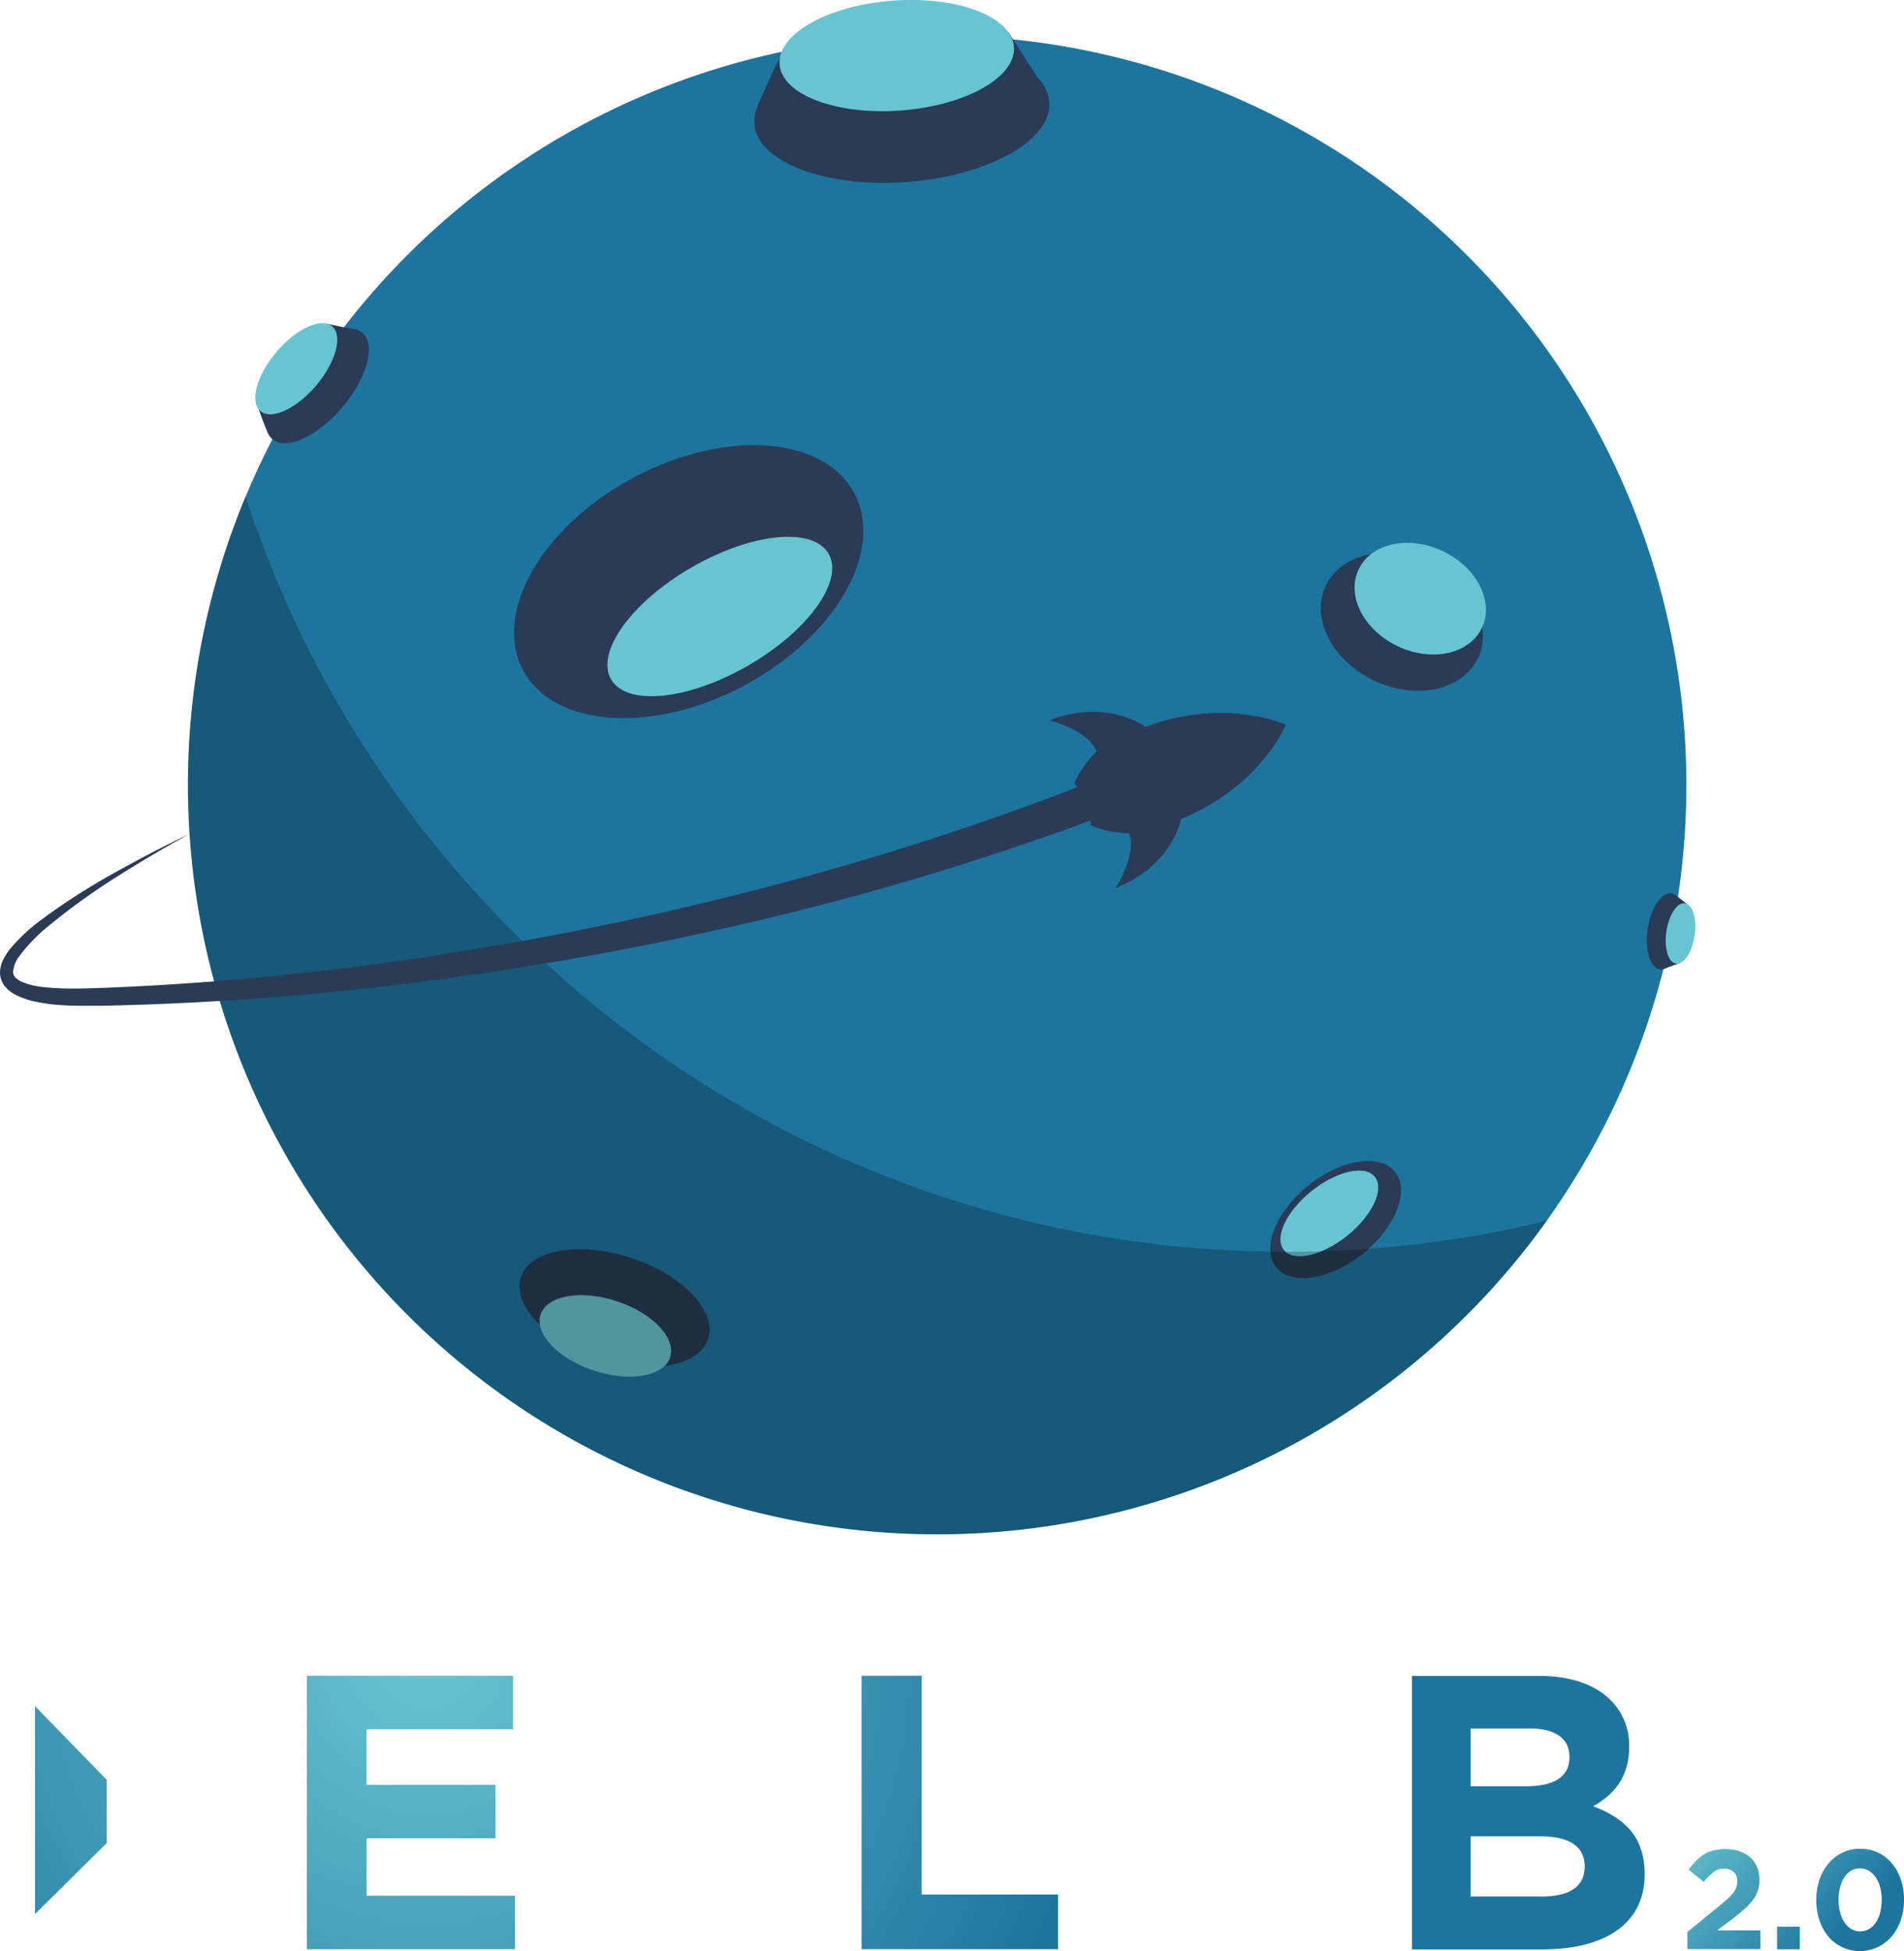 <svg xmlns="http://www.w3.org/2000/svg" xmlns:xlink="http://www.w3.org/1999/xlink" viewBox="0 0 396.29 406"><defs><style>.cls-1{fill:#1d759f;}.cls-2{fill:#293b56;}.cls-3{fill:#69c4d1;}.cls-4{fill:#010101;opacity:0.24;}.cls-5{fill:url(#Dégradé_sans_nom_3);}.cls-6{fill:url(#Dégradé_sans_nom_3-2);}.cls-7{fill:url(#Dégradé_sans_nom_3-3);}.cls-8{fill:url(#Dégradé_sans_nom_5);}</style><linearGradient id="Dégradé_sans_nom_3" x1="345.62" y1="384.84" x2="374.88" y2="411.9" gradientUnits="userSpaceOnUse"><stop offset="0" stop-color="#69c4d1"/><stop offset="1" stop-color="#1d759f"/></linearGradient><linearGradient id="Dégradé_sans_nom_3-2" x1="348.71" y1="381.49" x2="377.98" y2="408.56" xlink:href="#Dégradé_sans_nom_3"/><linearGradient id="Dégradé_sans_nom_3-3" x1="359.54" y1="369.78" x2="388.8" y2="396.85" xlink:href="#Dégradé_sans_nom_3"/><radialGradient id="Dégradé_sans_nom_5" cx="88.91" cy="344.53" r="140.74" xlink:href="#Dégradé_sans_nom_3"/></defs><title>devlab</title><g id="Calque_2" data-name="Calque 2"><g id="Calque_1-2" data-name="Calque 1"><path class="cls-1" d="M195.06,7.39A155.94,155.94,0,1,0,351,163.32,156,156,0,0,0,195.06,7.39Z"/><path class="cls-2" d="M245.82,170.42c16.1-6.62,21.44-18.75,21.8-19.61h0v0l0,0c-.85-.39-13-5.61-29.18.43-1-.7-8.81-5.76-20-1.36,0,0,8.09,2.08,9.8,6.43l.33-.15-.31.19v0a21.25,21.25,0,0,0-4.67,6.63s.86.71,2.23,4.19,1.21,4.57,1.21,4.57A21.4,21.4,0,0,0,235,173.4c1.71,4.35-2.8,11.38-2.8,11.38C244.06,180.1,245.79,170.57,245.82,170.42Z"/><path class="cls-2" d="M218.4,21.22a8.13,8.13,0,0,0-2.39-5h0l-6.15-9.56L189.62,9c-1,0-2,.08-3,.15a65,65,0,0,0-8,1.09l-16.4,1.87s-4.82,10-5,11.4h0a7,7,0,0,0-.21,2.27c.59,7.93,14.8,13.34,31.73,12.09S219,29.15,218.4,21.22Z"/><ellipse class="cls-3" cx="186.64" cy="11.57" rx="24.46" ry="11.46" transform="translate(-0.34 13.86) rotate(-4.25)"/><ellipse class="cls-2" cx="291.8" cy="129.4" rx="13.53" ry="17.54" transform="translate(49.95 337.73) rotate(-64.66)"/><ellipse class="cls-3" cx="295.61" cy="124.58" rx="10.95" ry="14.2" transform="translate(56.49 338.42) rotate(-64.66)"/><ellipse class="cls-2" cx="143.34" cy="121.03" rx="39.08" ry="24.51" transform="translate(-40.13 81.88) rotate(-28.13)"/><ellipse class="cls-3" cx="149.82" cy="128.28" rx="26.14" ry="11.79" transform="translate(-44.07 92.1) rotate(-30)"/><ellipse class="cls-2" cx="127.91" cy="272.16" rx="10.98" ry="20.52" transform="translate(-170.62 308.42) rotate(-71.75)"/><ellipse class="cls-3" cx="126" cy="277.95" rx="7.6" ry="14.2" transform="translate(-177.43 310.59) rotate(-71.75)"/><path class="cls-2" d="M75.43,69.24A3.82,3.82,0,0,0,73,68.4h0L67.7,67.3l-5.92,7.58c-.31.34-.62.68-.93,1a30.6,30.6,0,0,0-2.26,3l-4.8,6.14S55.56,90,56,90.57h0a3.29,3.29,0,0,0,.7.83c2.86,2.42,9.39-.57,14.57-6.69S78.29,71.66,75.43,69.24Z"/><ellipse class="cls-3" cx="61.67" cy="76.74" rx="11.55" ry="5.41" transform="translate(-36.75 74.2) rotate(-49.74)"/><ellipse class="cls-2" cx="278" cy="253.77" rx="15.85" ry="9.09" transform="translate(-97.65 229.86) rotate(-38.75)"/><ellipse class="cls-3" cx="276.68" cy="252.48" rx="12.15" ry="5.95" transform="translate(-97.13 228.76) rotate(-38.75)"/><path class="cls-2" d="M345.49,201.7a2.06,2.06,0,0,0,1.4-.32h0l2.77-1,.58-5.26c.05-.24.09-.5.13-.75a15.12,15.12,0,0,0,.18-2.08L351,188s-2.25-1.79-2.59-1.92h0a1.67,1.67,0,0,0-.57-.19c-2-.3-4.22,3-4.88,7.34S343.45,201.4,345.49,201.7Z"/><ellipse class="cls-3" cx="349.76" cy="194.22" rx="6.35" ry="2.97" transform="translate(105.71 511.23) rotate(-81.45)"/><path class="cls-4" d="M322,254A156,156,0,0,1,51.11,103.26c29.67,91.24,115.4,157.21,216.55,157.21A228.12,228.12,0,0,0,322,254Z"/><path class="cls-2" d="M39.49,173.49q-7.79,4.27-15.26,9A138.42,138.42,0,0,0,9.92,192.83,34.2,34.2,0,0,0,4,199a6,6,0,0,0-1.27,3.3,1.77,1.77,0,0,0,.52,1.13,4.28,4.28,0,0,0,1.35.89,15.4,15.4,0,0,0,3.85,1c1.38.19,2.81.27,4.24.33,2.85.11,5.78,0,8.73-.09a606.1,606.1,0,0,0,70.36-6.92,677.78,677.78,0,0,0,69.18-14.42A609,609,0,0,0,228,162.35l2.69,7a590.9,590.9,0,0,1-68.19,21.07,680.63,680.63,0,0,1-70,13.22,610.88,610.88,0,0,1-71,5.63c-3,0-6,.08-9-.14a36.38,36.38,0,0,1-4.58-.6A17.19,17.19,0,0,1,3.25,207a7.1,7.1,0,0,1-2.19-1.72A4.58,4.58,0,0,1,0,202.35a6.29,6.29,0,0,1,.69-2.69A12.4,12.4,0,0,1,2,197.57a37.12,37.12,0,0,1,6.69-6.25,133.85,133.85,0,0,1,15-9.63Q31.47,177.33,39.49,173.49Z"/><path class="cls-5" d="M360.8,399.11c.9-.71,1.69-1.36,2.38-2a11.06,11.06,0,0,0,1.68-1.79,6.72,6.72,0,0,0,1-1.91,7.09,7.09,0,0,0,.34-2.3v-.06a6.47,6.47,0,0,0-.51-2.61,5.83,5.83,0,0,0-1.44-2A6.68,6.68,0,0,0,362,385.2a8.91,8.91,0,0,0-2.9-.45,9.68,9.68,0,0,0-2.46.28,7,7,0,0,0-2,.83A8.45,8.45,0,0,0,353,387.2a19.5,19.5,0,0,0-1.54,1.83l3.17,2.56a12,12,0,0,1,2.07-2.09,3.53,3.53,0,0,1,2.13-.67,2.91,2.91,0,0,1,2,.67,2.53,2.53,0,0,1,.76,2,3.44,3.44,0,0,1-.19,1.18,4.2,4.2,0,0,1-.62,1.12,9,9,0,0,1-1.1,1.2c-.45.42-1,.89-1.64,1.42L351.2,402v3.57h15.21v-3.9h-9Z"/><rect class="cls-6" x="369.87" y="400.9" width="4.73" height="4.7"/><path class="cls-7" d="M395.63,391.09a10.31,10.31,0,0,0-1.85-3.36,8.34,8.34,0,0,0-2.87-2.23,8.52,8.52,0,0,0-3.72-.81,8.38,8.38,0,0,0-3.74.82,8.62,8.62,0,0,0-2.89,2.26,10.37,10.37,0,0,0-1.87,3.38,12.83,12.83,0,0,0-.66,4.17v.06a13.2,13.2,0,0,0,.65,4.17,10.28,10.28,0,0,0,1.83,3.36,8.41,8.41,0,0,0,2.88,2.23,8.66,8.66,0,0,0,10.38-2.28,10.38,10.38,0,0,0,1.86-3.37,12.83,12.83,0,0,0,.66-4.17v-.06A12.83,12.83,0,0,0,395.63,391.09Zm-4,4.29a10.52,10.52,0,0,1-.3,2.59,6.69,6.69,0,0,1-.9,2.06,4.31,4.31,0,0,1-1.41,1.35,3.72,3.72,0,0,1-3.71,0A4.55,4.55,0,0,1,383.9,400a7,7,0,0,1-.91-2.07,10.25,10.25,0,0,1-.32-2.61v-.06a10.12,10.12,0,0,1,.32-2.6,7.33,7.33,0,0,1,.9-2.06,4.46,4.46,0,0,1,1.39-1.35,3.62,3.62,0,0,1,1.85-.48,3.55,3.55,0,0,1,1.84.5,4.5,4.5,0,0,1,1.44,1.38,6.75,6.75,0,0,1,.92,2.07,9.7,9.7,0,0,1,.32,2.6Z"/><polygon class="cls-8" points="76.31 382.5 103.14 382.5 103.14 371.37 76.31 371.37 76.31 359.82 106.79 359.82 106.79 348.68 63.87 348.68 63.87 405.59 107.2 405.59 107.2 394.46 76.31 394.46 76.31 382.5"/><polygon class="cls-8" points="142.16 388.76 127.29 348.68 113.47 348.68 136.47 406 147.53 406 170.54 348.68 157.04 348.68 142.16 388.76"/><polygon class="cls-8" points="191.84 348.68 179.32 348.68 179.32 405.59 220.22 405.59 220.22 394.21 191.84 394.21 191.84 348.68"/><path class="cls-8" d="M249.16,348.28l-24.39,57.31h12.77l5.2-12.76H266.8L272,405.59H285.1l-24.39-57.31Zm-1.95,33.49,7.56-18.45,7.56,18.45Z"/><path class="cls-8" d="M331.6,375.84c4.07-2.28,7.48-5.86,7.48-12.28v-.16a13.09,13.09,0,0,0-3.9-9.68c-3.25-3.25-8.37-5-14.88-5H293.88v56.91H321c12.85,0,21.31-5.2,21.31-15.61v-.16C342.26,382.18,338.19,378.36,331.6,375.84Zm-25.52-16.18h12.35c5.29,0,8.22,2.11,8.22,5.85v.17c0,4.22-3.5,6-9,6H306.08Zm23.74,28.78c0,4.23-3.34,6.18-8.87,6.18H306.08V382.1h14.47c6.42,0,9.27,2.36,9.27,6.18Z"/><path class="cls-8" d="M28.46,348.44H7.28l14.93,15.32h6.33a13.53,13.53,0,1,1,0,27.05H22.21L7.28,405.59H28.46a28.58,28.58,0,1,0,0-57.15Z"/><polygon class="cls-8" points="22.21 370.33 7.28 355.01 7.28 398.28 22.21 383.5 22.21 370.33"/></g></g></svg>